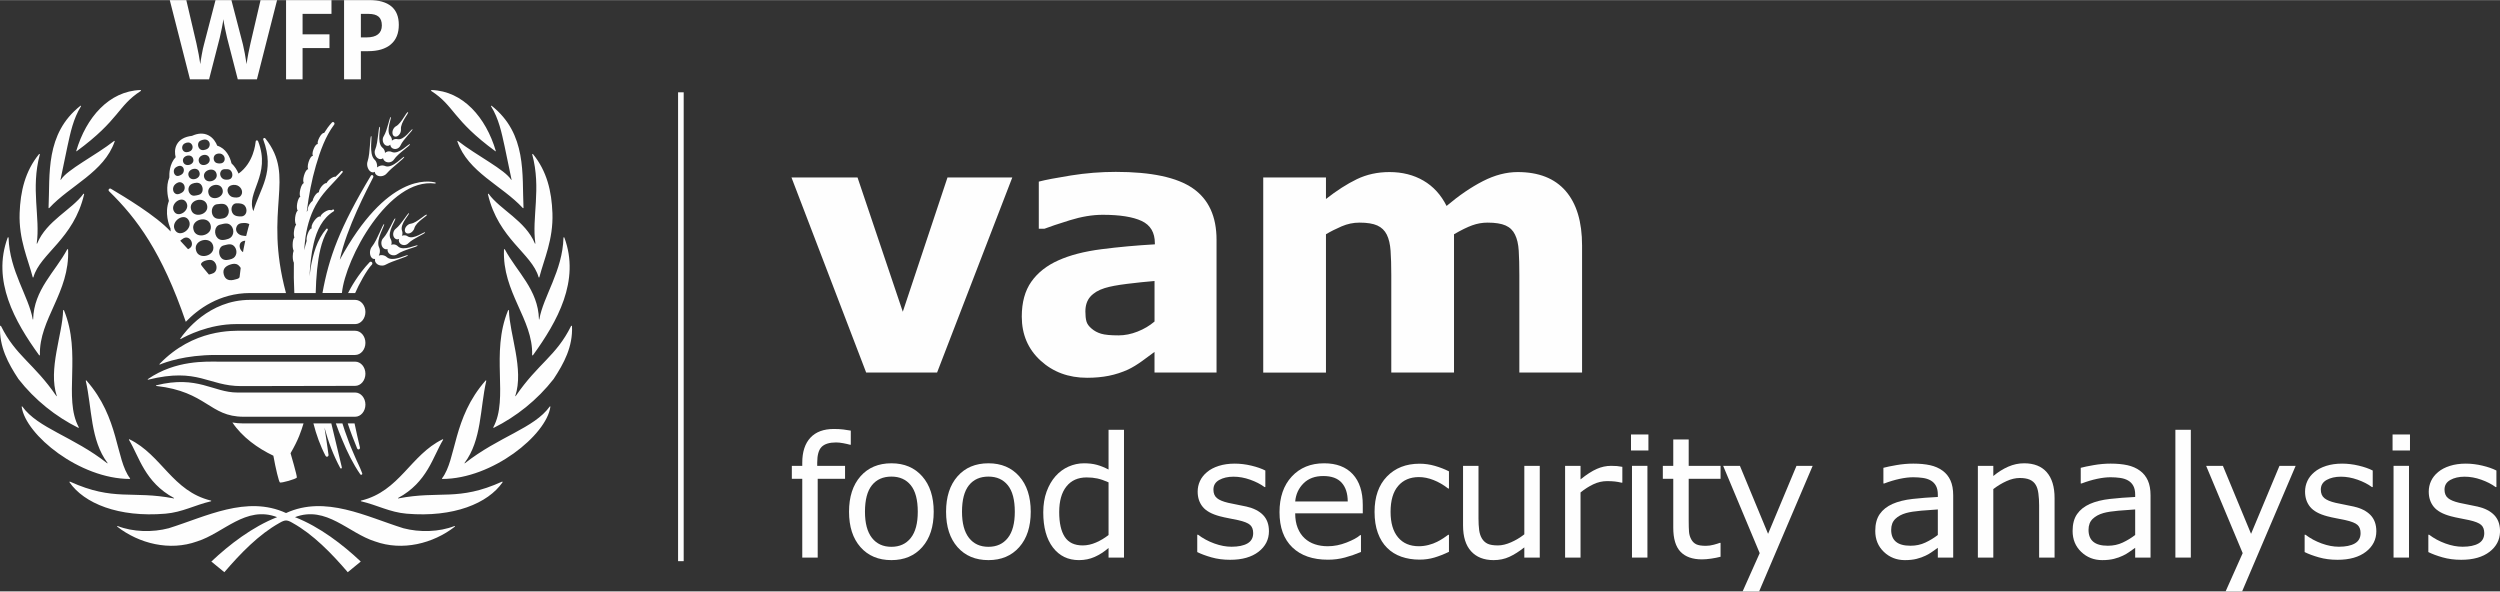 <?xml version="1.0" encoding="UTF-8"?>
<!DOCTYPE svg PUBLIC "-//W3C//DTD SVG 1.1//EN" "http://www.w3.org/Graphics/SVG/1.1/DTD/svg11.dtd">
<!-- Creator: CorelDRAW 2020 (64-Bit) -->
<svg xmlns="http://www.w3.org/2000/svg" xml:space="preserve" width="6.179in" height="1.462in" version="1.1" style="shape-rendering:geometricPrecision; text-rendering:geometricPrecision; image-rendering:optimizeQuality; fill-rule:evenodd; clip-rule:evenodd"
viewBox="0 0 6181.88 1462.13"
 xmlns:xlink="http://www.w3.org/1999/xlink"
 xmlns:xodm="http://www.corel.com/coreldraw/odm/2003">
 <rect x="0" y="0" width="6181.88" height="1462.13" fill="#333333" stroke="none"/>
 <defs>
  <style type="text/css">
   <![CDATA[
    .fil0 {fill:#FEFEFE;fill-rule:nonzero}
   ]]>
  </style>
 </defs>
 <g id="Layer_x0020_1">
  <polygon class="fil0" points="1676.72,1387.34 1690.59,1387.34 1690.59,227.99 1676.72,227.99 "/>
  <polygon class="fil0" points="2503.18,438.49 2317.15,920.99 2141.84,920.99 1957.09,438.49 2120.43,438.49 2232.39,770.59 2342.93,438.49 "/>
  <path class="fil0" d="M2854.88 794.78l0 -100.21c-20.9,1.72 -43.54,4.07 -67.89,7.07 -24.34,3 -42.82,6.49 -55.42,10.49 -15.47,4.86 -27.29,11.92 -35.45,21.2 -8.16,9.28 -12.24,21.49 -12.24,36.61 0,10 0.86,18.14 2.58,24.42 1.72,6.28 6.01,12.28 12.89,17.98 6.57,5.71 14.46,9.93 23.62,12.64 9.16,2.71 23.48,4.06 42.96,4.06 15.47,0 31.15,-3.12 47.05,-9.42 15.9,-6.28 29.86,-14.55 41.89,-24.84zm0 75.08c-8.32,6.31 -18.62,13.9 -30.93,22.77 -12.32,8.88 -23.93,15.91 -34.81,21.05 -15.18,6.88 -30.93,11.97 -47.26,15.26 -16.33,3.28 -34.24,4.94 -53.71,4.94 -45.84,0 -84.22,-14.18 -115.16,-42.54 -30.93,-28.36 -46.4,-64.59 -46.4,-108.69 0,-35.24 7.88,-64.02 23.64,-86.36 15.75,-22.34 38.08,-39.96 67.02,-52.85 28.65,-12.89 64.16,-22.05 106.55,-27.5 42.39,-5.44 86.37,-9.45 131.9,-12.03l0 -2.58c0,-26.63 -10.88,-45.04 -32.66,-55.21 -21.76,-10.16 -53.84,-15.26 -96.24,-15.26 -25.49,0 -52.7,4.52 -81.64,13.54 -28.93,9.02 -49.7,15.97 -62.3,20.84l-14.18 0 0 -116.43c16.33,-4.3 42.91,-9.38 79.71,-15.26 36.81,-5.86 73.68,-8.81 110.62,-8.81 87.95,0 151.46,13.53 190.56,40.61 39.1,27.06 58.65,69.53 58.65,127.39l0 328.24 -153.39 0 0 -51.13z"/>
  <path class="fil0" d="M3595.41 578.99l0 342 -155.11 0 0 -241.03c0,-23.48 -0.58,-43.46 -1.72,-59.94 -1.15,-16.47 -4.29,-29.85 -9.44,-40.17 -5.16,-10.3 -12.98,-17.83 -23.43,-22.55 -10.45,-4.73 -25.12,-7.09 -44.03,-7.09 -15.18,0 -29.94,3.08 -44.26,9.24 -14.32,6.16 -27.21,12.67 -38.66,19.54l0 342 -155.11 0 0 -482.5 155.11 0 0 53.28c26.6,-20.9 52.06,-37.23 76.38,-48.98 24.31,-11.74 51.19,-17.61 80.67,-17.61 31.74,0 59.8,7.09 84.12,21.27 24.31,14.17 43.32,35.01 57.07,62.51 30.87,-26.06 60.9,-46.54 90.08,-61.44 29.18,-14.89 57.78,-22.34 85.79,-22.34 52.06,0 91.6,15.61 118.63,46.82 27.03,31.23 40.55,76.2 40.55,134.91l0 314.07 -155.11 0 0 -241.03c0,-23.77 -0.5,-43.82 -1.5,-60.15 -1,-16.33 -4.08,-29.63 -9.23,-39.96 -4.88,-10.3 -12.62,-17.83 -23.21,-22.55 -10.6,-4.73 -25.51,-7.09 -44.68,-7.09 -12.89,0 -25.51,2.22 -37.82,6.65 -12.32,4.45 -27.35,11.82 -45.1,22.13z"/>
  <path class="fil0" d="M2103.81 1099.44l-2.02 0c-4.2,-1.22 -9.68,-2.47 -16.46,-3.76 -6.77,-1.27 -12.73,-1.92 -17.87,-1.92 -16.37,0 -28.25,3.63 -35.64,10.85 -7.37,7.26 -11.06,20.35 -11.06,39.3l0 7.72 68.84 0 0 32.09 -67.62 0 0 194.75 -38.18 0 0 -194.75 -25.78 0 0 -32.09 25.78 0 0 -7.51c0,-26.94 6.7,-47.63 20.1,-62.03 13.4,-14.43 32.76,-21.63 58.08,-21.63 8.53,0 16.2,0.41 23.04,1.22 6.83,0.82 13.1,1.76 18.78,2.84l0 34.93z"/>
  <path class="fil0" d="M2269.44 1265.14c0,-29.38 -5.75,-51.2 -17.26,-65.5 -11.51,-14.27 -27.49,-21.41 -47.93,-21.41 -20.71,0 -36.79,7.15 -48.23,21.41 -11.44,14.3 -17.16,36.12 -17.16,65.5 0,28.43 5.76,50 17.26,64.68 11.5,14.69 27.54,22.03 48.13,22.03 20.31,0 36.25,-7.27 47.83,-21.84 11.58,-14.54 17.36,-36.17 17.36,-64.87zm39.4 0c0,36.96 -9.48,66.13 -28.44,87.52 -18.95,21.39 -44.33,32.1 -76.15,32.1 -32.1,0 -57.57,-10.71 -76.46,-32.1 -18.89,-21.39 -28.33,-50.56 -28.33,-87.52 0,-36.96 9.44,-66.15 28.33,-87.61 18.88,-21.45 44.36,-32.19 76.46,-32.19 31.81,0 57.2,10.74 76.15,32.19 18.95,21.46 28.44,50.66 28.44,87.61z"/>
  <path class="fil0" d="M2509.36 1265.14c0,-29.38 -5.75,-51.2 -17.26,-65.5 -11.5,-14.27 -27.47,-21.41 -47.92,-21.41 -20.71,0 -36.79,7.15 -48.22,21.41 -11.44,14.3 -17.16,36.12 -17.16,65.5 0,28.43 5.75,50 17.26,64.68 11.5,14.69 27.56,22.03 48.13,22.03 20.31,0 36.25,-7.27 47.83,-21.84 11.57,-14.54 17.35,-36.17 17.35,-64.87zm39.4 0c0,36.96 -9.48,66.13 -28.43,87.52 -18.95,21.39 -44.33,32.1 -76.15,32.1 -32.08,0 -57.57,-10.71 -76.45,-32.1 -18.88,-21.39 -28.33,-50.56 -28.33,-87.52 0,-36.96 9.45,-66.15 28.33,-87.61 18.88,-21.45 44.37,-32.19 76.45,-32.19 31.82,0 57.2,10.74 76.15,32.19 18.95,21.46 28.43,50.66 28.43,87.61z"/>
  <path class="fil0" d="M2741.18 1322.62l0 -130.17c-10.29,-4.6 -19.49,-7.78 -27.61,-9.54 -8.13,-1.76 -17,-2.64 -26.6,-2.64 -21.39,0 -38.04,7.44 -49.96,22.34 -11.91,14.89 -17.87,36.01 -17.87,63.36 0,26.94 4.61,47.41 13.81,61.43 9.2,14 23.97,21.01 44.28,21.01 10.83,0 21.79,-2.39 32.9,-7.2 11.09,-4.81 21.45,-11 31.07,-18.58zm38.18 55.85l-38.18 0 0 -23.76c-10.97,9.46 -22.4,16.84 -34.32,22.12 -11.91,5.29 -24.84,7.93 -38.79,7.93 -27.07,0 -48.56,-10.43 -64.48,-31.28 -15.9,-20.84 -23.86,-49.75 -23.86,-86.71 0,-19.22 2.75,-36.35 8.24,-51.38 5.47,-15.03 12.9,-27.82 22.23,-38.38 9.21,-10.29 19.94,-18.15 32.18,-23.56 12.26,-5.41 24.95,-8.12 38.08,-8.12 11.91,0 22.47,1.26 31.68,3.77 9.21,2.5 18.88,6.39 29.04,11.67l0 -98.28 38.18 0 0 315.98z"/>
  <path class="fil0" d="M3137.79 1313.07c0,20.71 -8.57,37.7 -25.68,50.97 -17.15,13.28 -40.52,19.91 -70.17,19.91 -16.79,0 -32.17,-2 -46.21,-6.01 -14,-3.97 -25.74,-8.35 -35.22,-13.08l0 -42.85 2.04 0c12.05,9.07 25.44,16.29 40.2,21.63 14.75,5.36 28.9,8.02 42.43,8.02 16.79,0 29.93,-2.71 39.4,-8.13 9.48,-5.42 14.23,-13.95 14.23,-25.59 0,-8.94 -2.58,-15.7 -7.72,-20.3 -5.14,-4.6 -15.03,-8.53 -29.65,-11.78 -5.41,-1.22 -12.49,-2.63 -21.21,-4.26 -8.75,-1.63 -16.69,-3.39 -23.87,-5.28 -19.89,-5.28 -34,-13.02 -42.34,-23.25 -8.31,-10.22 -12.49,-22.78 -12.49,-37.67 0,-9.34 1.93,-18.14 5.8,-26.4 3.85,-8.26 9.7,-15.64 17.56,-22.13 7.59,-6.36 17.22,-11.4 28.95,-15.14 11.7,-3.71 24.8,-5.57 39.29,-5.57 13.53,0 27.24,1.67 41.13,4.98 13.86,3.32 25.41,7.33 34.61,12.08l0 40.82 -2.04 0c-9.75,-7.18 -21.59,-13.23 -35.53,-18.19 -13.94,-4.93 -27.63,-7.4 -41.02,-7.4 -13.95,0 -25.73,2.68 -35.34,8.03 -9.62,5.35 -14.42,13.29 -14.42,23.85 0,9.34 2.91,16.38 8.73,21.12 5.68,4.74 14.89,8.6 27.61,11.58 7.05,1.63 14.92,3.25 23.66,4.87 8.72,1.63 16,3.12 21.82,4.47 17.73,4.06 31.41,11.03 41.02,20.91 9.6,10.02 14.42,23.29 14.42,39.8z"/>
  <path class="fil0" d="M3332.64 1239.76c-0.14,-20.03 -5.17,-35.54 -15.12,-46.5 -9.95,-10.97 -25.09,-16.44 -45.38,-16.44 -20.45,0 -36.72,6.02 -48.84,18.07 -12.12,12.05 -18.99,27.01 -20.61,44.88l129.96 0zm37.17 29.24l-167.13 0c0,13.94 2.11,26.09 6.31,36.46 4.2,10.34 9.94,18.84 17.24,25.48 7.04,6.49 15.4,11.37 25.09,14.61 9.68,3.26 20.34,4.88 31.98,4.88 15.44,0 30.97,-3.07 46.61,-9.23 15.62,-6.16 26.77,-12.23 33.41,-18.18l2.02 0 0 41.62c-12.86,5.42 -25.99,9.95 -39.4,13.62 -13.39,3.66 -27.48,5.47 -42.22,5.47 -37.64,0 -67.02,-10.17 -88.14,-30.56 -21.11,-20.36 -31.67,-49.31 -31.67,-86.8 0,-37.09 10.11,-66.54 30.34,-88.33 20.24,-21.8 46.87,-32.7 79.9,-32.7 30.6,0 54.19,8.94 70.78,26.81 16.58,17.87 24.87,43.25 24.87,76.15l0 20.71z"/>
  <path class="fil0" d="M3582.93 1364.24c-12.71,6.1 -24.82,10.83 -36.24,14.23 -11.45,3.38 -23.59,5.07 -36.46,5.07 -16.37,0 -31.39,-2.41 -45.08,-7.22 -13.67,-4.78 -25.38,-12.08 -35.13,-21.82 -9.89,-9.75 -17.52,-22.06 -22.94,-36.96 -5.42,-14.9 -8.13,-32.29 -8.13,-52.19 0,-37.09 10.19,-66.2 30.56,-87.32 20.39,-21.12 47.28,-31.68 80.72,-31.68 13.01,0 25.77,1.82 38.28,5.48 12.53,3.66 24.01,8.13 34.42,13.4l0 42.44 -2.02 0c-11.64,-9.07 -23.65,-16.05 -36.06,-20.92 -12.36,-4.87 -24.45,-7.31 -36.24,-7.31 -21.65,0 -38.76,7.28 -51.26,21.82 -12.53,14.57 -18.8,35.92 -18.8,64.08 0,27.35 6.13,48.37 18.4,63.04 12.22,14.7 29.47,22.04 51.66,22.04 7.72,0 15.57,-1.01 23.55,-3.04 8,-2.03 15.17,-4.67 21.53,-7.92 5.56,-2.85 10.76,-5.85 15.64,-9.05 4.88,-3.17 8.74,-5.91 11.58,-8.21l2.02 0 0 42.03z"/>
  <path class="fil0" d="M3807.44 1378.47l-38.18 0 0 -25.19c-12.86,10.16 -25.17,17.94 -36.96,23.36 -11.78,5.4 -24.77,8.12 -39,8.12 -23.81,0 -42.36,-7.28 -55.63,-21.85 -13.27,-14.53 -19.91,-35.89 -19.91,-64.05l0 -147.22 38.18 0 0 129.15c0,11.51 0.54,21.36 1.62,29.55 1.08,8.19 3.38,15.19 6.9,21.01 3.66,5.96 8.4,10.29 14.23,13 5.83,2.71 14.28,4.06 25.38,4.06 9.89,0 20.67,-2.58 32.4,-7.72 11.69,-5.14 22.62,-11.71 32.79,-19.7l0 -169.36 38.18 0 0 226.84z"/>
  <path class="fil0" d="M4011.63 1193.26l-2.02 0c-5.69,-1.35 -11.22,-2.33 -16.57,-2.95 -5.34,-0.6 -11.67,-0.91 -18.99,-0.91 -11.77,0 -23.15,2.61 -34.12,7.81 -10.97,5.23 -21.51,11.96 -31.67,20.21l0 161.04 -38.18 0 0 -226.84 38.18 0 0 33.51c15.16,-12.19 28.54,-20.82 40.11,-25.88 11.58,-5.09 23.38,-7.62 35.42,-7.62 6.64,0 11.46,0.17 14.43,0.5 2.99,0.35 7.46,0.99 13.41,1.94l0 39.19z"/>
  <path class="fil0" d="M4073.68 1378.47l-38.18 0 0 -226.84 38.18 0 0 226.84zm2.44 -264.81l-43.06 0 0 -39.59 43.06 0 0 39.59z"/>
  <path class="fil0" d="M4254.53 1376.43c-7.18,1.9 -15,3.45 -23.47,4.67 -8.46,1.22 -16.01,1.83 -22.64,1.83 -23.15,0 -40.76,-6.23 -52.8,-18.69 -12.05,-12.45 -18.06,-32.42 -18.06,-59.9l0 -120.62 -25.8 0 0 -32.09 25.8 0 0 -65.18 38.17 0 0 65.18 78.8 0 0 32.09 -78.8 0 0 103.35c0,11.91 0.28,21.23 0.82,27.92 0.54,6.72 2.44,12.97 5.68,18.79 2.98,5.42 7.07,9.39 12.28,11.89 5.21,2.51 13.17,3.75 23.86,3.75 6.23,0 12.72,-0.92 19.5,-2.75 6.77,-1.82 11.63,-3.35 14.62,-4.56l2.03 0 0 34.32z"/>
  <polygon class="fil0" points="4482.27,1151.63 4349.88,1462.13 4309.06,1462.13 4351.3,1367.5 4260.94,1151.63 4302.36,1151.63 4372.01,1319.77 4442.28,1151.63 "/>
  <path class="fil0" d="M4791.77 1322.62l0 -63.16c-11.64,0.68 -25.34,1.7 -41.12,3.05 -15.77,1.35 -28.25,3.32 -37.46,5.88 -10.96,3.11 -19.85,7.96 -26.61,14.51 -6.76,6.58 -10.16,15.61 -10.16,27.12 0,12.99 3.94,22.78 11.78,29.33 7.85,6.59 19.85,9.85 35.96,9.85 13.4,0 25.63,-2.59 36.74,-7.82 11.1,-5.2 21.39,-11.47 30.87,-18.77zm37.98 55.85l-37.98 0 0 -24.18c-3.38,2.3 -7.96,5.53 -13.71,9.66 -5.75,4.14 -11.34,7.4 -16.76,9.85 -6.36,3.1 -13.67,5.71 -21.93,7.8 -8.25,2.1 -17.92,3.16 -29.02,3.16 -20.45,0 -37.78,-6.78 -51.99,-20.31 -14.22,-13.54 -21.33,-30.8 -21.33,-51.78 0,-17.2 3.69,-31.09 11.06,-41.72 7.39,-10.63 17.9,-18.99 31.58,-25.09 13.81,-6.09 30.4,-10.22 49.77,-12.39 19.35,-2.17 40.11,-3.79 62.32,-4.88l0 -5.88c0,-8.66 -1.52,-15.84 -4.56,-21.52 -3.05,-5.69 -7.42,-10.16 -13.1,-13.41 -5.4,-3.11 -11.91,-5.21 -19.49,-6.29 -7.58,-1.08 -15.51,-1.63 -23.77,-1.63 -10.02,0 -21.17,1.33 -33.49,3.95 -12.32,2.65 -25.05,6.47 -38.18,11.48l-2.02 0 0 -38.78c7.44,-2.03 18.19,-4.27 32.27,-6.7 14.07,-2.44 27.96,-3.66 41.65,-3.66 15.97,0 29.87,1.33 41.73,3.95 11.84,2.65 22.08,7.15 30.75,13.51 8.54,6.23 15.03,14.29 19.5,24.17 4.46,9.89 6.71,22.13 6.71,36.76l0 153.94z"/>
  <path class="fil0" d="M5080.44 1378.47l-38.18 0 0 -129.16c0,-10.43 -0.61,-20.2 -1.83,-29.35 -1.22,-9.13 -3.45,-16.27 -6.7,-21.42 -3.38,-5.69 -8.26,-9.91 -14.62,-12.7 -6.36,-2.76 -14.62,-4.15 -24.77,-4.15 -10.43,0 -21.32,2.57 -32.69,7.72 -11.38,5.14 -22.28,11.71 -32.7,19.7l0 169.37 -38.18 0 0 -226.84 38.18 0 0 25.18c11.92,-9.88 24.23,-17.6 36.96,-23.15 12.72,-5.55 25.8,-8.33 39.19,-8.33 24.51,0 43.19,7.38 56.05,22.14 12.86,14.76 19.3,36.01 19.3,63.76l0 147.23z"/>
  <path class="fil0" d="M5279.76 1322.62l0 -63.16c-11.65,0.68 -25.36,1.7 -41.13,3.05 -15.77,1.35 -28.25,3.32 -37.46,5.88 -10.97,3.11 -19.84,7.96 -26.6,14.51 -6.77,6.58 -10.15,15.61 -10.15,27.12 0,12.99 3.92,22.78 11.77,29.33 7.86,6.59 19.83,9.85 35.94,9.85 13.41,0 25.65,-2.59 36.75,-7.82 11.11,-5.2 21.39,-11.47 30.87,-18.77zm37.97 55.85l-37.97 0 0 -24.18c-3.38,2.3 -7.96,5.53 -13.7,9.66 -5.76,4.14 -11.35,7.4 -16.76,9.85 -6.36,3.1 -13.68,5.71 -21.93,7.8 -8.26,2.1 -17.94,3.16 -29.04,3.16 -20.45,0 -37.78,-6.78 -51.99,-20.31 -14.22,-13.54 -21.32,-30.8 -21.32,-51.78 0,-17.2 3.67,-31.09 11.07,-41.72 7.37,-10.63 17.9,-18.99 31.57,-25.09 13.81,-6.09 30.39,-10.22 49.75,-12.39 19.35,-2.17 40.13,-3.79 62.34,-4.88l0 -5.88c0,-8.66 -1.52,-15.84 -4.57,-21.52 -3.04,-5.69 -7.4,-10.16 -13.1,-13.41 -5.41,-3.11 -11.91,-5.21 -19.49,-6.29 -7.59,-1.08 -15.5,-1.63 -23.76,-1.63 -10.01,0 -21.18,1.33 -33.51,3.95 -12.3,2.65 -25.03,6.47 -38.17,11.48l-2.02 0 0 -38.78c7.44,-2.03 18.2,-4.27 32.28,-6.7 14.08,-2.44 27.96,-3.66 41.63,-3.66 15.97,0 29.87,1.33 41.74,3.95 11.82,2.65 22.08,7.15 30.75,13.51 8.54,6.23 15.03,14.29 19.5,24.17 4.46,9.89 6.7,22.13 6.7,36.76l0 153.94z"/>
  <polygon class="fil0" points="5379.18,1378.47 5417.36,1378.47 5417.36,1062.49 5379.18,1062.49 "/>
  <polygon class="fil0" points="5676.57,1151.63 5544.18,1462.13 5503.37,1462.13 5545.6,1367.5 5455.23,1151.63 5496.65,1151.63 5566.31,1319.77 5636.57,1151.63 "/>
  <path class="fil0" d="M5876.1 1313.07c0,20.71 -8.57,37.7 -25.68,50.97 -17.13,13.28 -40.52,19.91 -70.17,19.91 -16.79,0 -32.17,-2 -46.21,-6.01 -13.99,-3.97 -25.74,-8.35 -35.23,-13.08l0 -42.85 2.04 0c12.05,9.07 25.45,16.29 40.21,21.63 14.76,5.36 28.9,8.02 42.45,8.02 16.79,0 29.91,-2.71 39.38,-8.13 9.48,-5.42 14.23,-13.95 14.23,-25.59 0,-8.94 -2.58,-15.7 -7.72,-20.3 -5.14,-4.6 -15.03,-8.53 -29.64,-11.78 -5.42,-1.22 -12.5,-2.63 -21.22,-4.26 -8.75,-1.63 -16.69,-3.39 -23.86,-5.28 -19.91,-5.28 -34.02,-13.02 -42.34,-23.25 -8.35,-10.22 -12.49,-22.78 -12.49,-37.67 0,-9.34 1.93,-18.14 5.78,-26.4 3.87,-8.26 9.72,-15.64 17.56,-22.13 7.59,-6.36 17.22,-11.4 28.94,-15.14 11.7,-3.71 24.8,-5.57 39.29,-5.57 13.54,0 27.24,1.67 41.13,4.98 13.86,3.32 25.41,7.33 34.62,12.08l0 40.82 -2.04 0c-9.74,-7.18 -21.58,-13.23 -35.53,-18.19 -13.94,-4.93 -27.61,-7.4 -41.02,-7.4 -13.95,0 -25.73,2.68 -35.34,8.03 -9.61,5.35 -14.42,13.29 -14.42,23.85 0,9.34 2.91,16.38 8.73,21.12 5.68,4.74 14.89,8.6 27.61,11.58 7.05,1.63 14.92,3.25 23.66,4.87 8.72,1.63 16,3.12 21.82,4.47 17.75,4.06 31.41,11.03 41.02,20.91 9.62,10.02 14.42,23.29 14.42,39.8z"/>
  <path class="fil0" d="M5956.84 1378.47l-38.18 0 0 -226.84 38.18 0 0 226.84zm2.43 -264.81l-43.05 0 0 -39.59 43.05 0 0 39.59z"/>
  <path class="fil0" d="M6181.88 1315.96c-0.77,19.41 -9.31,35.44 -25.63,48.08 -17.13,13.28 -40.5,19.91 -70.16,19.91 -16.79,0 -32.17,-2 -46.2,-6.01 -14,-3.97 -25.75,-8.35 -35.22,-13.08l0 -42.85 2.02 0c12.05,9.07 25.46,16.29 40.22,21.63 14.75,5.36 28.91,8.02 42.43,8.02 16.79,0 29.92,-2.71 39.4,-8.13 9.48,-5.42 14.21,-13.95 14.21,-25.59 0,-8.94 -2.57,-15.7 -7.71,-20.3 -5.14,-4.6 -15.03,-8.53 -29.65,-11.78 -5.42,-1.22 -12.49,-2.63 -21.21,-4.26 -8.75,-1.63 -16.69,-3.39 -23.87,-5.28 -19.89,-5.28 -34.02,-13.02 -42.34,-23.25 -8.33,-10.22 -12.49,-22.78 -12.49,-37.67 0,-9.34 1.94,-18.14 5.78,-26.4 3.86,-8.26 9.72,-15.64 17.57,-22.13 7.59,-6.36 17.22,-11.4 28.94,-15.14 11.69,-3.71 24.8,-5.57 39.29,-5.57 13.53,0 27.23,1.67 41.12,4.98 13.86,3.32 25.42,7.33 34.62,12.08l0 40.82 -2.02 0c-9.74,-7.18 -21.6,-13.23 -35.54,-18.19 -13.93,-4.93 -27.62,-7.4 -41.02,-7.4 -13.93,0 -25.72,2.68 -35.32,8.03 -9.62,5.35 -14.42,13.29 -14.42,23.85 0,9.34 2.91,16.38 8.72,21.12 5.7,4.74 14.9,8.6 27.63,11.58 7.03,1.63 14.92,3.25 23.66,4.87 8.72,1.63 16,3.12 21.82,4.47 17.73,4.06 31.41,11.03 41.02,20.91 9,9.4 13.79,21.64 14.36,36.75l0 5.94z"/>
  <path class="fil0" d="M892.34 92.22l13.67 0c12.77,0 22.33,-2.52 28.67,-7.58 6.34,-5.04 9.54,-12.41 9.54,-22.03 0,-9.73 -2.67,-16.95 -7.99,-21.59 -5.31,-4.64 -13.65,-6.96 -25,-6.96l-18.89 0 0 58.16zm93.82 -31.09c0,21.08 -6.59,37.2 -19.78,48.39 -13.18,11.17 -31.89,16.74 -56.2,16.74l-17.84 0 0 69.69 -41.54 0 0 -195.95 62.58 0c23.78,0 41.84,5.12 54.21,15.37 12.38,10.23 18.57,25.47 18.57,45.76zm-237.97 134.82l-40.84 0 0 -195.95 112.31 0 0 34.06 -71.46 0 0 50.52 66.5 0 0 33.92 -66.5 0 0 77.45zm-112.9 0l-47.31 0 -26.53 -102.93c-1,-3.67 -2.67,-11.23 -5.04,-22.7 -2.34,-11.51 -3.71,-19.19 -4.07,-23.14 -0.54,4.85 -1.87,12.61 -4.02,23.26 -2.14,10.68 -3.82,18.32 -4.96,22.86l-26.4 102.65 -47.16 0 -50 -195.95 40.87 0 25.05 106.97c4.4,19.74 7.56,36.85 9.54,51.33 0.52,-5.09 1.75,-12.98 3.69,-23.66 1.89,-10.68 3.71,-18.96 5.41,-24.85l28.55 -109.79 39.28 0 28.54 109.79c1.24,4.89 2.8,12.4 4.69,22.51 1.87,10.1 3.29,18.76 4.29,26 0.87,-6.99 2.32,-15.68 4.27,-26.08 1.97,-10.39 3.76,-18.81 5.36,-25.25l24.93 -106.97 40.87 0 -49.85 195.95zm-101.61 681.51c-76.13,0 -125.01,18.07 -138.34,23.68 -0.79,0.32 -1.42,-0.77 -0.85,-1.4 83.7,-86.96 181.63,-82.14 205.18,-82.14 23.86,0 278.51,0 278.51,0 14.03,0 25.4,13.4 25.4,29.92 0,16.55 -11.38,29.94 -25.4,29.94 0,0 -279.48,0 -344.51,0zm62.73 76.98c-82.02,0 -105.92,-46.61 -230.08,-15.85 -0.88,0.2 -1.45,-0.95 -0.73,-1.44 69.22,-47.49 144.5,-43.17 174.96,-43.17 23.83,0 337.63,0 337.63,0 14.03,0 25.4,13.4 25.4,29.91 0,16.54 -11.38,29.95 -25.4,29.95 0,0 -216.83,0.59 -281.78,0.59zm5.84 75.78c-84.22,0 -90.95,-62.13 -215.77,-76.13 -0.87,-0.1 -0.98,-1.4 -0.13,-1.6 102.56,-25.64 140.71,17.85 200.57,17.85 23.83,0 291.26,0 291.26,0 14.03,0 25.4,13.4 25.4,29.94 0,16.51 -11.38,29.94 -25.4,29.94 0,0 -210.92,0 -275.94,0zm-18.29 -229.13c-67.78,0 -123.96,29.56 -137.11,37.03 -0.73,0.4 -1.47,-0.45 -1,-1.15 11,-16.2 70.36,-95.74 172.44,-95.74 23.83,0 259.9,0 259.9,0 14.03,0 25.4,13.4 25.4,29.94 0,16.51 -11.38,29.92 -25.4,29.92 0,0 -229.21,0 -294.23,0zm372.81 -165.31c-2.62,-2.65 -6.56,-4.56 -11.05,-5.11 -3.34,-0.45 -6.36,0.07 -9.03,1.08 1.15,-2.45 2.14,-5.12 2.54,-8.21 0.65,-4.87 -0.27,-9.36 -2.1,-12.8 -8.38,-18.36 15.6,-55.12 12.58,-56.76 -2.89,-1.6 -16.51,38.92 -29.74,55.29 -2.55,2.99 -4.39,7.28 -4.97,12.2 -0.47,4.84 0.33,9.43 2.14,12.8 1.85,3.32 4.67,5.64 7.94,5.83 0.93,0.13 1.83,0.05 2.69,-0.15 -0.2,0.47 -0.39,1 -0.47,1.47 -0.52,3.6 0.85,6.97 3.54,9.69 2.62,2.77 6.46,4.64 11,5.16 4.64,0.6 8.96,-0.32 12.3,-2.32 17.94,-9.8 55.14,-19.49 54.35,-22.95 -0.7,-3.44 -36.98,17.84 -51.73,4.79zm27.45 -26.77c-2.5,-2.73 -6.04,-4.59 -10.16,-4.99 -2.37,-0.12 -4.51,0.28 -6.68,1.08 0.33,-1.15 0.8,-2.12 0.92,-3.25 0.45,-4.39 -0.59,-8.43 -2.55,-11.55 -9.1,-16.92 14.65,-48.78 11.58,-50.38 -3.07,-1.6 -16.12,34.13 -29.32,48.26 -2.62,2.52 -4.46,6.24 -4.94,10.6 -0.37,4.4 0.59,8.49 2.49,11.61 2.1,3.04 4.99,5.24 8.46,5.71 1.5,0.12 3.07,-0.15 4.47,-0.55 -0.08,0.23 -0.28,0.48 -0.23,0.67 -0.3,3.72 1.05,7.31 3.47,9.96 2.52,2.65 6.12,4.49 10.11,4.82 4.12,0.43 7.92,-0.7 10.81,-2.89 15.44,-11.13 50.8,-17.77 49.88,-21.36 -0.83,-3.44 -34.69,15.24 -48.31,2.27zm24.03 -24.81c-2.54,-1.92 -6.03,-2.99 -9.68,-2.6 -1.77,0.08 -3.41,0.6 -4.92,1.27 0.26,-0.75 0.73,-1.32 0.98,-2.07 0.98,-3.76 0.65,-7.61 -0.6,-10.73 -5.76,-16.57 19.79,-41.12 17.29,-43.09 -2.47,-1.87 -19.04,27.85 -32.66,38.33 -2.62,1.89 -4.71,4.97 -5.77,8.81 -1.12,3.72 -0.8,7.61 0.52,10.68 1.37,3.09 3.59,5.44 6.61,6.36 2.3,0.73 4.57,0.28 6.74,-0.67 -0.45,1.28 -0.72,2.73 -0.6,4.25 0.35,3.4 1.97,6.24 4.67,8.23 2.55,2 6.01,2.97 9.63,2.73 3.71,-0.41 6.93,-2 9.15,-4.37 12.25,-12.43 42.77,-24 41.52,-27 -1.32,-2.99 -28.74,19.09 -42.89,9.88zm47.29 -53.25c-2.57,-3.77 -23.9,19.61 -39.7,21.88 -2.95,0.4 -6.22,1.85 -8.96,4.44 -2.94,2.65 -4.84,5.88 -5.51,9 -0.73,3.07 -0.25,6.04 1.37,8.09 1.77,2.12 4.46,3.07 7.48,2.72 2.99,-0.32 6.14,-1.78 9.11,-4.49 2.71,-2.6 4.64,-5.84 5.34,-8.89 4.79,-16.04 32.76,-30.32 30.86,-32.76zm-441.5 31.69c-0.65,2.32 -5.24,20.36 -5.24,20.36 -1.3,0.72 -6.81,-0.47 -8.26,-0.6 -10.52,-1 -19.93,-10.16 -15.89,-21.09 3.3,-8.93 10.08,-9.88 18.67,-10.28 3.54,-0.15 9.98,0.7 13.18,2.92 0,0 -1.27,4.12 -2.45,8.68zm-12.1 54.45c-0.35,2.04 -0.67,4.09 -1,6.16 -6.54,-4.12 -10.41,-13.53 -7.27,-20.96 2.42,-5.62 8.41,-7.12 12.82,-7.37 -1.57,7.37 -3.14,14.73 -4.56,22.16zm-9.44 67.3c-0.85,4.62 -7.09,5.24 -11.35,6.49 -12.38,3.72 -24.08,2.12 -27.9,-12.65 -4.12,-15.87 7.86,-22.49 20.71,-25.6 7.02,-1.67 13.47,-0.27 18.27,5.64 1.2,1.47 2.62,2.79 2.94,4.19 0,0 -1.89,17.57 -2.67,21.93zm-38.97 -77.9c9.56,-2.32 19.44,-5.92 26.77,3.49 7.74,9.88 5.19,25.73 -7.26,29.92 -8.18,2.77 -18.07,5.16 -25.08,-1.55 -9.15,-8.73 -8.51,-28.62 5.57,-31.86zm-9.36 -51.32c10.08,-2.45 20.48,-6.17 28.22,3.71 8.05,10.33 5.36,27.05 -7.66,31.42 -8.64,2.84 -19.06,5.36 -26.4,-1.65 -9.63,-9.16 -8.91,-30.04 5.83,-33.49zm-9.35 110.92c-2.62,9.23 -10.23,10.63 -18.22,12.54 -5.24,-6.44 -19.31,-22.67 -19.56,-24.63 -0.07,-0.64 0,-1.34 0.3,-2.22 0.65,-1.94 2.9,-3.79 4.52,-4.86 4.79,-3.09 14.99,-5.44 20.51,-4.29 9.88,2.12 15.07,14.17 12.45,23.45zm-50.06 -47.41c-7.19,-25.53 35.63,-36.65 42.25,-11.58 6.81,25.7 -36.4,36.65 -42.25,11.58zm-6.29 -50.97c-7.33,-25.4 35.71,-36.53 42.32,-11.61 6.81,25.8 -36.48,36.73 -42.32,11.61zm-6.01 -50.13c-7.01,-23.65 33.38,-34.14 39.55,-10.8 6.36,24.01 -34.07,34.33 -39.55,10.8zm-4.12 96.47c-2,1.2 -2.75,1.82 -3.4,1.82l-19.24 -20.91c0.26,-0.6 6.19,-4.92 8.16,-6.04 15.97,-8.86 29.12,16.52 14.47,25.13zm-36.48 -47.06c-9.51,-20.96 25.08,-43.69 35.56,-21.08 9.63,20.81 -24.96,43.96 -35.56,21.08zm29.06 -66.37c10.96,19.43 -22,41.09 -31.44,20.21 -8.38,-18.02 20.91,-39.02 31.44,-20.21zm-27.62 -45.29c4.84,-4.27 10.48,-6.64 16.25,-3.85 9.23,4.44 9.48,18.32 1.42,23.81 -3.67,2.52 -9.88,5.64 -14.4,4.51 -9.88,-2.52 -11.78,-16.96 -3.27,-24.47zm1.25 -41.62c3.99,-2.72 9.3,-5.14 13.87,-3.27 8.33,3.42 8.03,15.52 1.3,20.36 -3.06,2.19 -8.63,4.92 -12.37,3.92 -8.44,-2.12 -10.53,-15.79 -2.79,-21.01zm22.13 -59.34c4.94,-2.69 12.1,-3.81 16.54,1.18 5.23,5.86 3.54,14.79 -3.32,18.31 -5.31,2.65 -12.45,3.65 -16.64,-1.27 -4.59,-5.29 -3.64,-14.42 3.42,-18.22zm-3.95 45.07c-3.99,-14.85 21.01,-21.88 25.08,-6.76 4.51,14.68 -21.09,21.96 -25.08,6.76zm40.35 25.93c5.81,16.04 -21.36,25.12 -26.67,9.28 -5.42,-16.04 21.88,-25.17 26.67,-9.28zm3.39 -78.18c5.19,-2.07 11.86,-4.32 17.62,0 7.22,5.39 5.64,17.52 -2.62,21.31 -5.44,2.45 -12.38,4.09 -17.22,-0.23 -6.17,-5.49 -6.49,-17.56 2.21,-21.08zm-4.76 134.27c-7.33,1.73 -15.02,4.64 -21.11,-1.65 -7.78,-8.03 -5.54,-22.08 4.99,-25.92 6.81,-2.6 15.44,-4.04 21,1.65 7.14,7.31 6.37,23.21 -4.89,25.92zm0.12 -81.94c-4.71,-15.92 21.21,-24.08 26.2,-8.63 5.09,15.87 -21.76,24.28 -26.2,8.63zm43.42 29.17c6.08,18.16 -24.63,27.85 -30.28,9.96 -5.68,-18.32 25.21,-28 30.28,-9.96zm1.64 -48.65c5.39,-1.47 11.13,-0.95 15.25,3.51 6.29,6.76 4.12,18.29 -5.19,20.02 -4.36,0.79 -11.11,0.47 -14.52,-2.53 -6.16,-5.44 -5.86,-18.24 4.46,-21zm26.18 38.12c9.88,0 14.88,14.52 9.11,21.74 -3.47,4.39 -10.93,4.64 -16.05,3.84 -9.43,-1.44 -15.47,-13.57 -9.1,-21.8 3.87,-4.97 10.47,-3.77 16.04,-3.77zm-47.46 59.79c-6.11,-20.89 29.39,-30.21 34.83,-9.48 5.49,21.11 -30.19,30.37 -34.83,9.48zm21.73 26.72c9.69,-1 19.79,-3.25 25.72,6.89 6.22,10.75 1.57,25.68 -10.98,28.19 -8.28,1.73 -18.29,2.52 -24.18,-4.79 -7.73,-9.65 -4.64,-28.97 9.44,-30.29zm49.28 -46.51c11.95,4.94 16,19.07 7.56,26.95 -4.51,4.12 -12.77,3.32 -18.34,2.2 -11.13,-2.2 -18.41,-18.91 -8.66,-26.85 5.01,-4.06 13.97,-4.57 19.44,-2.3zm18.81 50.35c7.54,9.21 4.72,25.53 -8.43,26.33 -6.89,0.41 -15.87,-0.39 -20.51,-6.04 -7.46,-9.01 -4.64,-25.92 8.51,-26.37 6.89,-0.28 15.79,0.45 20.43,6.08zm50.88 -166.28c-0.72,-1.05 -2.02,-1.65 -3.34,-1.27 -1.58,0.55 -2.62,2.27 -2.02,3.8 30.07,80.77 -8.31,120.54 -24.35,177.11 -19.27,-45.96 44.51,-89.19 11.65,-172.94 -0.45,-1.05 -1.32,-1.89 -2.49,-2.12 -1.63,-0.18 -3.2,0.48 -3.47,2.67 -0.85,5.89 -4.71,52.33 -42.37,79.5 -3.87,-8.88 -9.56,-18.16 -17.54,-25.47 -3.47,-15.65 -13.67,-37.11 -35.16,-43.49 -3.22,-8.08 -9.7,-19.68 -22.13,-25.9 -11.73,-5.84 -25.3,-5.31 -40.35,1.52 -18.21,2.12 -30.72,9.21 -37.33,21.06 -6.21,11.23 -5.11,23.4 -3.02,31.69 -15.32,16.4 -16.04,40.65 -15.64,50.13 -9.1,21.89 -3.99,47.41 -1.12,58.02 -10.85,29.72 -0.26,58.56 3.99,68.09 0,2.6 0.15,5.03 0.28,7.51 -35.63,-39 -116.7,-87.26 -147.66,-105.7 -1.45,-0.85 -3.28,-0.67 -4.52,0.52 -1.57,1.47 -1.65,3.87 -0.2,5.44 69.09,67.37 130.72,150.51 189.91,323.03 29.52,-30.72 82.89,-71.09 158.86,-71.09l88.86 0c-56.44,-210.29 25.73,-285.55 -50.83,-382.09zm420.1 108.74c-16.24,-4.24 -119.97,-22.6 -236.2,191.21 16.95,-79.62 68.5,-175.96 82.64,-203.94l0 -0.2c0.85,-1.6 0.38,-3.64 -1.04,-4.79 -1.45,-1.05 -3.62,-0.73 -4.72,0.87 -76.83,128.11 -103.8,201.89 -119.69,290.19l48.1 0c8.18,-85.11 115.7,-285.67 230.31,-270.76l0.15 0c0.65,0.13 1.22,-0.39 1.3,-1 0.28,-0.75 -0.2,-1.47 -0.85,-1.6zm-231.11 704.45l-26 -108.67 -44.27 0c7.01,27.57 17.04,55.63 30.02,80.22 0.82,1.47 2.39,2.32 3.96,2.08 2.1,-0.28 3.75,-2.48 3.35,-4.72 -3.02,-23.01 -6.61,-45.21 -10,-67.37 9.35,34.81 22,68.82 39.02,100.13 0.45,1 1.45,1.45 2.35,1.09 1.24,-0.24 1.92,-1.57 1.57,-2.76zm44.74 -49.34c-4.51,-18.16 -9.23,-40.44 -13.3,-59.34l-16.82 0c6.53,20.17 15.4,42.64 23.23,61.86 0.8,1.85 2.58,2.77 4.27,2.33 2.02,-0.6 3.14,-2.77 2.62,-4.85zm5.61 63.93l-0.13 -0.27c-5.44,-15.2 -12.95,-28.78 -18.91,-43.37 -6.36,-14.57 -12.52,-28.89 -17.61,-43.89 -4.27,-11.21 -8.79,-24.08 -12.26,-35.74l-16.24 0c4.59,13.6 10.56,28.25 16.12,41.37 12.22,29.64 26.37,58.67 44.39,84.66 0.65,0.95 1.9,1.32 3.07,0.87 1.44,-0.52 2.09,-2.19 1.57,-3.64zm24.31 -521.52c-1.24,-1.87 -4.25,-2.27 -5.69,-0.75 -29.54,31.17 -47.41,64.33 -53.58,76.58l17.55 0c8.78,-20.61 28.57,-57.02 41.26,-70.13l0.13 -0.13c1.32,-1.47 1.57,-3.91 0.33,-5.57zm-133.57 -150.86c16.22,-26.64 40.32,-47.05 60.76,-71.73 0.72,-0.93 0.65,-2.37 -0.2,-3.17 -0.78,-0.87 -2.1,-0.87 -2.95,-0.07 -4.64,4.99 -9.51,9.63 -14.47,14.27 -2.17,-1.08 -7.66,1.04 -13.22,5.42 -4.39,3.47 -7.54,7.31 -8.66,10.08 -2.82,-0.65 -8.11,2.67 -12.87,8.76 -3.94,5.12 -6.24,10.48 -6.19,13.8 -2.99,0.25 -7.38,4.12 -11.1,10.21 -2.44,4.04 -4.02,7.96 -4.54,11.2 -2.42,1.65 -5.16,4.77 -7.71,8.83 -3.35,5.56 -5.04,11.21 -4.51,14.44 -0.8,1.37 -1.58,2.73 -2.25,4.12 0.15,-1.15 0.28,-2.19 0.4,-3.34 4.79,-37.71 11.73,-75.11 22.28,-111.17 10.58,-35.95 23.3,-72.21 45.11,-101.33l0.13 -0.13c1.13,-1.59 0.97,-3.77 -0.4,-5.23 -1.37,-1.53 -3.67,-1.6 -5.12,-0.08 -7.51,8.03 -13.87,16.99 -19.56,26.2 -2.49,-1.32 -7.73,3.59 -11.73,11.28 -3.67,6.96 -4.97,13.4 -3.62,15.85 0,0 -0.05,0.2 -0.18,0.13 -2.62,-1.13 -7.46,4.71 -10.41,12.55 -2.89,7.33 -3.41,14.1 -1.45,16.36 -0.12,0.13 -0.12,0.2 -0.2,0.33 -2.94,-1.08 -7.73,5.64 -10.68,15.12 -2.42,8.01 -2.67,14.97 -0.92,17.77 0.15,0.12 0,0.45 -0.13,0.4 -3.02,-1.08 -7.58,5.84 -10.28,15.25 -2.69,9.08 -2.5,17.12 0.07,18.68 -2.94,-0.32 -7.09,6.57 -9.23,15.92 -1.97,8.08 -1.77,15.04 0.13,17.84 -2.9,0.85 -6.09,7.61 -7.74,16.36 -1.57,8.56 -0.77,15.65 1.32,17.9 -2.69,1.42 -5.44,8.35 -6.44,16.99 -0.98,8.56 0.28,15.57 2.5,17.82 -2.22,2.52 -4.39,8.51 -5.29,15.67 -0.93,6.81 -0.35,12.73 0.97,16.05 -2.42,2.04 -4.27,8.93 -4.32,17.24 -0.2,6.61 0.77,12.26 2.47,15.49 -1.3,3.32 -2.22,8.16 -2.22,13.53 -0.12,6.96 1,12.93 2.75,16.05 -0.52,24.47 -0.17,50.52 1.12,75.05l52.85 0c0.39,-19.09 1.62,-39.9 3.54,-58.81 3.74,-33.66 9.28,-67.87 26.12,-96.66l0.13 -0.2c0.52,-1.05 0.45,-2.24 -0.33,-3.17 -0.97,-0.87 -2.37,-0.87 -3.27,0.2 -22.85,26.52 -32.89,62.5 -38.77,97.06 -1.05,6.76 -1.9,13.57 -2.67,20.34 1.43,-27.7 3.99,-55.27 10.33,-81.55 7.28,-31.94 21.8,-62.38 49.5,-79.43 0.85,-0.52 1.32,-1.67 1,-2.79 -0.33,-1.24 -1.65,-1.97 -2.76,-1.65 -1.75,0.52 -3.4,1.47 -5.09,2.17 -1.85,-2.25 -8.59,-0.57 -15.52,3.87 -6.62,4.32 -11.01,9.61 -10.56,12.53 0,0.15 -0.32,0.32 -0.32,0.07 -0.06,-0.35 -0.13,-0.67 -0.33,-0.87 -2.5,-2.04 -9.19,2.6 -14.8,10.48 -5.7,7.88 -7.94,16.11 -5.52,18.24 0.15,0.05 0.08,0.25 -0.05,0.25 -2.94,-1.2 -7.86,5.51 -10.93,14.85 -2.25,6.56 -2.77,12.6 -1.97,16.04 0,0.15 -0.13,0.28 -0.13,0.28 -2.29,7.56 -4.19,15.19 -5.96,22.95 0.65,-10.95 1.63,-21.95 3.2,-32.83 4.67,-31.29 14.1,-61.91 30.87,-88.06zm166.25 -87.23c-3.34,-1.6 -7.73,-1.99 -12.12,-0.92 -3.27,0.77 -5.89,2.37 -8.11,4.24 0.32,-2.8 0.32,-5.59 -0.45,-8.63 -1.04,-4.77 -3.41,-8.69 -6.29,-11.21 -14.3,-14.25 -4.47,-57.14 -7.81,-57.67 -3.27,-0.48 -2.1,42.3 -8.83,62.3 -1.37,3.72 -1.65,8.43 -0.45,13.2 1.18,4.69 3.53,8.68 6.47,11.28 2.82,2.44 6.24,3.57 9.43,2.57 0.85,-0.13 1.73,-0.52 2.43,-1.04 0,0.52 0,1.04 0.07,1.6 0.73,3.5 3.22,6.21 6.61,7.81 3.47,1.65 7.74,2.07 12.18,0.92 4.51,-1.04 8.26,-3.49 10.68,-6.48 13.42,-15.6 44.98,-37.8 43.09,-40.77 -1.89,-2.92 -28.55,29.81 -46.89,22.8zm61.01 -54.05c-2.02,-2.92 -27.3,26.61 -44.52,19.24 -3.27,-1.67 -7.25,-2.12 -11.25,-1.08 -2.22,0.67 -4.12,1.85 -5.91,3.32 -0.05,-1.19 0,-2.24 -0.25,-3.32 -1.05,-4.31 -3.41,-7.68 -6.34,-9.93 -14.42,-12.6 -3.1,-50.93 -6.49,-51.32 -3.47,-0.4 -3.42,37.73 -10.89,55.62 -1.57,3.32 -2.01,7.43 -0.92,11.68 1.05,4.24 3.41,7.76 6.36,10.01 2.95,2.12 6.42,3.12 9.83,2.32 1.5,-0.4 2.8,-1.2 3.97,-2.05 0,0.2 -0.05,0.47 0,0.65 1.06,3.64 3.54,6.51 6.76,8.16 3.27,1.54 7.26,2.06 11.13,0.95 3.99,-1.08 7.14,-3.52 9.11,-6.51 10.68,-15.97 41.45,-34.68 39.4,-37.73zm6.24 -36.92c-2.22,-2.32 -20.36,28.04 -36.81,24.4 -3.07,-0.85 -6.68,-0.67 -9.95,1 -1.63,0.65 -3.02,1.8 -4.19,2.92 0,-0.72 0.2,-1.47 0.2,-2.27 -0.39,-3.84 -1.97,-7.42 -4.27,-9.81 -11.06,-13.53 4.34,-45.54 1.4,-46.53 -3.02,-0.87 -8.26,32.81 -17.42,47.46 -1.85,2.79 -2.76,6.39 -2.37,10.28 0.25,3.92 1.89,7.44 4.19,9.88 2.34,2.45 5.23,3.8 8.38,3.57 2.35,-0.05 4.39,-1.3 6.09,-2.97 0,1.32 0.25,2.79 0.92,4.16 1.42,3.07 3.99,5.2 7.14,6.04 3.07,1 6.74,0.72 10.01,-0.85 3.34,-1.67 5.76,-4.32 7.09,-7.31 7.21,-15.96 31.74,-37.65 29.59,-39.97zm-10.88 -42.17c-3.72,-2.65 -15.57,26.85 -29.67,34.56 -2.62,1.37 -5.09,3.89 -6.86,7.33 -1.78,3.52 -2.42,7.24 -1.97,10.36 0.32,3.12 1.77,5.76 4.06,7.09 2.35,1.4 5.17,1.32 7.87,-0.05 2.75,-1.4 5.16,-3.91 7.01,-7.43 1.7,-3.45 2.34,-7.16 1.95,-10.28 -1.05,-16.69 20.23,-39.9 17.62,-41.57zm-258.46 769.49l-148.31 0c-10.11,0 -19.19,-0.8 -27.57,-2.32 0.05,0 0.05,0.08 0.05,0.08 24.37,36.18 62.55,63.65 101.25,82.06 5.96,33.04 13.43,63.58 16.1,65.98 2.77,2.4 40.75,-8.55 41.91,-12.05 1.11,-3.54 -15.52,-60.08 -15.52,-60.08 19.96,-34.28 26.13,-54.5 32.09,-73.66zm373.13 253.74c-37.45,14.78 -86.31,16.04 -126.19,5.44 -91.37,-28.44 -192.8,-82.34 -290.16,-37.6 -97.39,-44.74 -198.83,9.15 -290.17,37.6 -39.87,10.6 -88.73,9.34 -126.18,-5.44 -1.05,-0.39 -1.85,0.93 -0.92,1.65 53.9,41.72 129.4,60.86 197.37,36.35 65.27,-20.36 120.49,-89.53 197.82,-60 -61.21,23.93 -118.45,68.09 -162.66,109.78l32.16 26.38c40.15,-46.74 85.32,-93.47 136.47,-121.92 7.01,-4.12 11.2,-5.76 16.12,-6.04 4.89,0.28 9.08,1.92 16.04,6.04 51.2,28.45 96.39,75.18 136.54,121.92l32.14 -26.38c-44.19,-41.69 -101.43,-85.86 -162.66,-109.78 77.35,-29.52 132.55,39.64 197.85,60 67.97,24.5 143.48,5.36 197.34,-36.35 0.85,-0.72 0.15,-2.04 -0.9,-1.65zm-602.07 -62.98c-95.46,-23.16 -121.61,-112.66 -201.43,-151.51 -0.85,-0.47 -1.78,0.52 -1.25,1.32 25.15,41.37 38.78,104.75 111.27,143.8 0.59,0.35 0.28,1.27 -0.37,1.08 -104,-20.02 -147.67,7.83 -256.66,-41.45 -0.9,-0.37 -1.89,0.6 -1.3,1.47 35.83,51.97 120.82,87.51 237.25,77.7 41.91,-3.6 72.29,-21.21 112.5,-30.65 0.98,-0.24 0.98,-1.59 0,-1.77zm-199.99 -54.92c-36.28,-47.53 -25.92,-149.04 -107.84,-241.91 -0.67,-0.75 -1.84,-0.15 -1.65,0.77 15.64,68.45 11,146.14 53.83,203.08 0.4,0.6 -0.2,1.21 -0.77,0.8 -84.49,-66.49 -171.32,-86.5 -209.95,-140.35 -0.6,-0.73 -1.78,-0.33 -1.65,0.59 9.58,69.69 143.42,178.28 267.31,178.48 0.72,0 1.2,-0.87 0.72,-1.47zm-126.83 -126.35c-38.9,-72.14 7.59,-182.2 -36.56,-289.15 -0.45,-1.12 -2.17,-0.87 -2.17,0.33 -1.3,58.44 -37.58,145.62 -15.64,211.44 0.27,0.6 -0.52,0.93 -0.85,0.4 -55.87,-81.62 -100.18,-98.65 -137.11,-173.37 -0.53,-1.14 -2.25,-0.79 -2.3,0.38 -2.35,50.8 20.09,92.18 45.44,130.62 40.55,52.05 92.72,93.22 147.94,120.67 0.85,0.4 1.63,-0.45 1.25,-1.32zm-26.4 -439.3c-0.07,-1.2 -1.65,-1.6 -2.22,-0.53 -29.67,55.5 -82.51,99.64 -84.21,172.89 -0.08,0.75 -0.87,0.8 -0.98,0.15 -9.65,-56.57 -57.64,-119.94 -59.73,-201.84 0,-1.24 -1.78,-1.59 -2.22,-0.4 -39.5,106.5 17.29,207.45 77.73,290.87 0.65,0.87 1.94,0.35 1.94,-0.8 -2.47,-88.38 74.13,-154.33 69.69,-260.35zm37.73 -137.79c-28.05,38.93 -91.1,66.45 -114.15,122.59 -0.33,0.8 -1.3,0.6 -1.17,-0.33 9.16,-62.9 -15.12,-135.98 7.66,-219.57 0.32,-1.19 -1.18,-1.99 -1.9,-1.08 -34.44,42.37 -46.11,92.03 -48.01,145.67 -2.34,65.9 20.84,113.96 32.29,158.67 0.26,1.05 1.65,0.97 1.89,-0.07 16.53,-58.61 99.34,-93.9 125.29,-204.96 0.32,-1.2 -1.2,-1.89 -1.89,-0.93zm76.03 -130.87c-46.11,36.13 -116.5,70.93 -131.64,96.07 -0.25,0.55 -1.02,0.13 -0.9,-0.41l17.09 -82.01c7.66,-34.81 14.27,-68.15 33.51,-99.31 0.6,-0.92 -0.52,-2 -1.37,-1.32 -87.73,69.47 -74.9,170 -78.77,252.27 -0.05,0.87 1,1.27 1.57,0.67 51.68,-56.02 135.89,-88.65 161.94,-164.83 0.32,-0.93 -0.65,-1.73 -1.42,-1.12zm65.27 -125.96c-77.53,2.44 -134.49,67.74 -158.92,150.88 -0.16,0.48 0.52,0.88 0.9,0.6 106.82,-78.3 100.86,-111.86 158.67,-149.11 1.04,-0.67 0.59,-2.37 -0.65,-2.37zm893.98 968.44c-108.89,49.28 -152.63,21.43 -256.63,41.45 -0.65,0.2 -0.97,-0.73 -0.38,-1.08 72.49,-39.05 86.11,-102.43 111.27,-143.8 0.52,-0.8 -0.42,-1.8 -1.25,-1.32 -79.77,38.85 -105.9,128.36 -201.44,151.51 -1,0.18 -1,1.52 0,1.77 40.2,9.44 70.6,27.05 112.51,30.65 116.43,9.8 201.49,-25.73 237.24,-77.7 0.6,-0.87 -0.4,-1.85 -1.32,-1.47zm117.95 -185.76c-38.63,53.85 -125.46,73.86 -209.95,140.35 -0.52,0.41 -1.17,-0.2 -0.72,-0.8 42.77,-56.94 38.1,-134.63 53.77,-203.08 0.2,-0.93 -1,-1.52 -1.64,-0.77 -81.84,92.87 -71.56,194.37 -107.77,241.91 -0.47,0.6 -0.07,1.47 0.7,1.47 123.91,-0.2 257.71,-108.79 267.23,-178.48 0.15,-0.92 -1.05,-1.32 -1.62,-0.59zm55.07 -198.72c-0.05,-1.17 -1.78,-1.52 -2.3,-0.38 -36.93,74.72 -81.27,91.75 -137.03,173.37 -0.43,0.53 -1.13,0.2 -0.95,-0.4 21.95,-65.82 -14.25,-153 -15.64,-211.44 0,-1.2 -1.7,-1.45 -2.15,-0.33 -44.14,106.95 2.35,217.01 -36.48,289.15 -0.45,0.87 0.32,1.72 1.17,1.32 55.19,-27.45 107.39,-68.62 147.94,-120.67 25.33,-38.45 47.81,-79.82 45.44,-130.62zm-18.87 -219.05c-0.45,-1.19 -2.22,-0.85 -2.22,0.4 -2.09,81.9 -50.1,145.27 -59.71,201.84 -0.15,0.64 -0.93,0.59 -0.93,-0.15 -1.69,-73.26 -54.62,-117.4 -84.28,-172.89 -0.58,-1.07 -2.15,-0.67 -2.15,0.53 -4.46,106.02 72.09,171.97 69.59,260.35 0,1.15 1.37,1.67 2.04,0.8 60.36,-83.41 117.15,-184.37 77.65,-290.87zm-29.52 -60.78c-1.92,-53.64 -13.55,-103.3 -48.01,-145.67 -0.72,-0.92 -2.17,-0.12 -1.89,1.08 22.78,83.59 -1.52,156.67 7.74,219.57 0.12,0.93 -0.93,1.13 -1.25,0.33 -23.05,-56.14 -86.11,-83.66 -114.15,-122.59 -0.65,-0.97 -2.15,-0.28 -1.89,0.93 25.92,111.06 108.76,146.34 125.26,204.96 0.28,1.04 1.65,1.12 1.92,0.07 11.45,-44.71 34.63,-92.77 32.29,-158.67zm-150.29 -265.14c-0.88,-0.67 -1.97,0.4 -1.4,1.32 19.27,31.16 25.88,64.5 33.54,99.31l17.09 82.01c0.15,0.53 -0.65,0.96 -0.9,0.41 -15.14,-25.13 -85.46,-59.94 -131.64,-96.07 -0.73,-0.6 -1.78,0.2 -1.43,1.12 26.05,76.18 110.27,108.81 161.94,164.83 0.57,0.6 1.62,0.2 1.57,-0.67 -3.87,-82.27 8.95,-182.8 -78.77,-252.27zm-148.59 -38.97c-1.25,0 -1.65,1.7 -0.65,2.37 57.81,37.25 51.85,70.81 158.67,149.11 0.45,0.28 1.05,-0.13 0.9,-0.6 -24.42,-83.14 -81.39,-148.44 -158.92,-150.88z"/>
 </g>
</svg>
